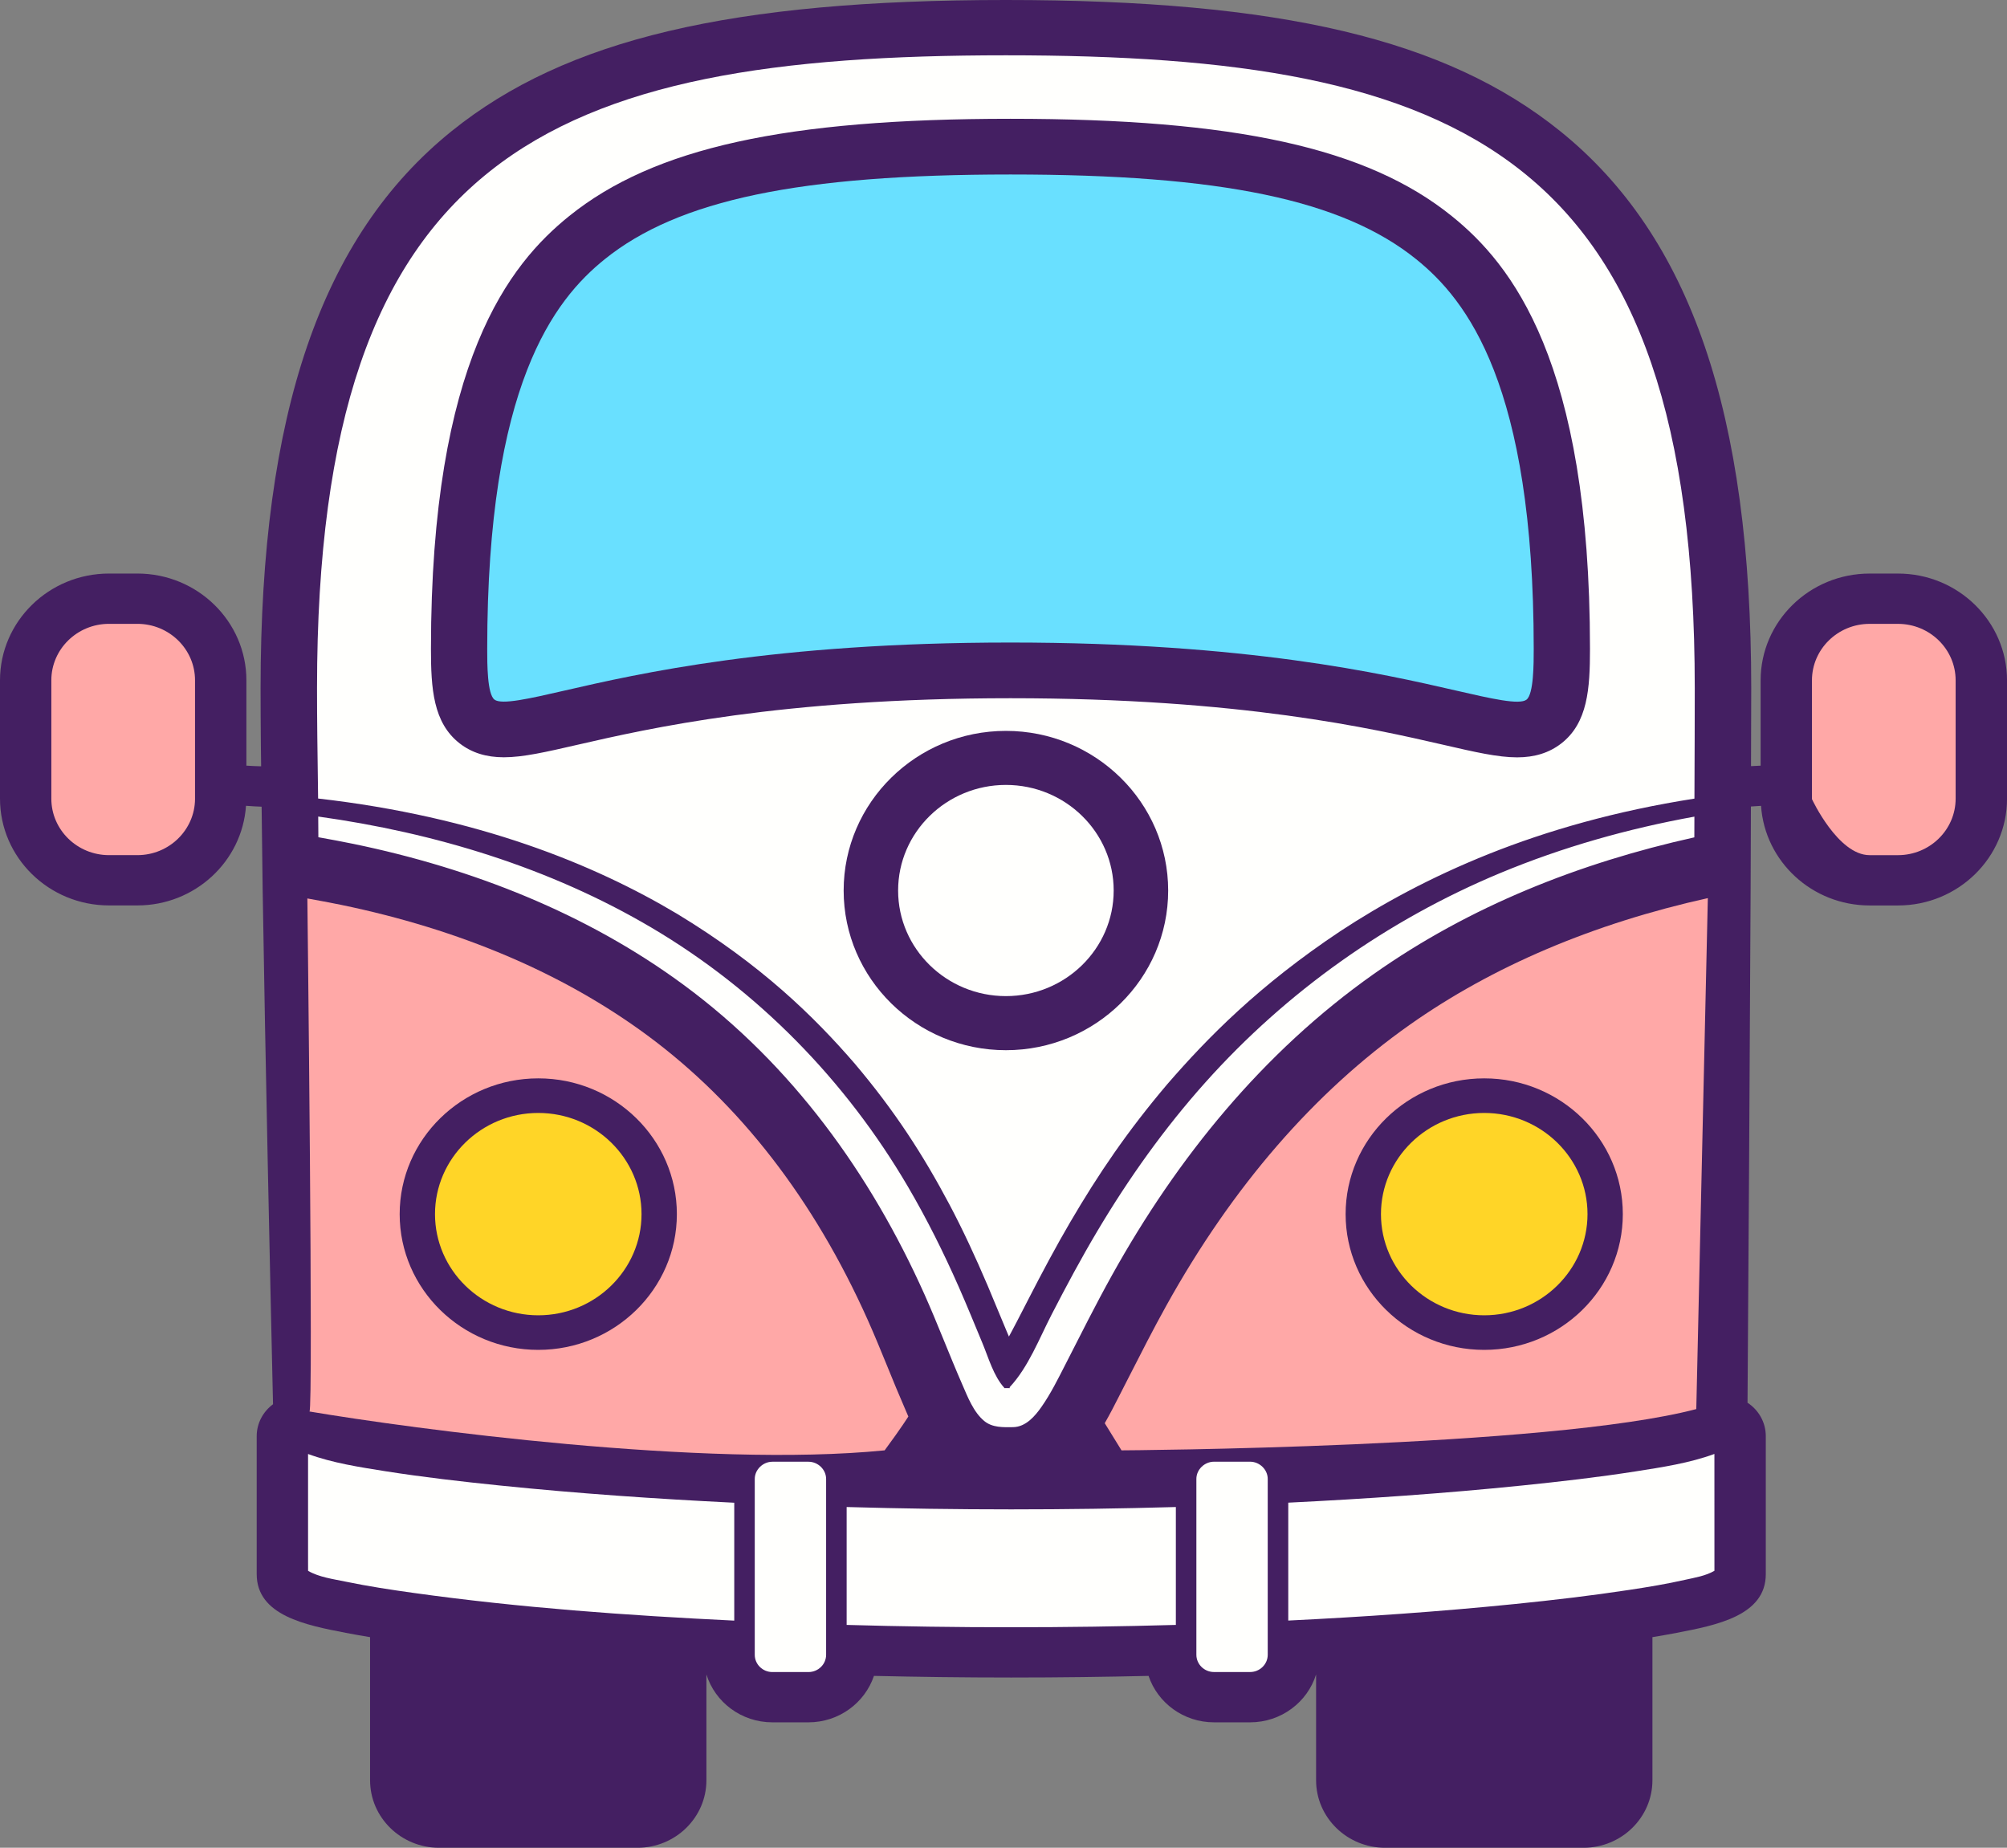 <svg version="1.1" id="图层_1" x="0px" y="0px" width="137.227px" height="126.342px" viewBox="0 0 137.227 126.342" enable-background="new 0 0 137.227 126.342" xml:space="preserve" xmlns="http://www.w3.org/2000/svg" xmlns:xlink="http://www.w3.org/1999/xlink" xmlns:xml="http://www.w3.org/XML/1998/namespace">
  <rect x="0" y="0" width="137.227" height="126.342" fill="#808080" stroke="none"/>
  <path fill="#441F62" d="M129.775,39.218h-1.941c-4.109,0-7.452,3.275-7.452,7.3v5.835c-0.214,0.016-0.438,0.022-0.658,0.033
	c0.008-2.592,0.015-4.892,0.015-5.333c0-18.797-4.148-30.9-13.062-38.085C98.883,2.682,87.548,0,68.778,0
	c-18.771,0-30.105,2.682-37.9,8.968c-8.91,7.186-13.061,19.288-13.061,38.085c0,1.146,0.007,2.473,0.02,3.94l0.018,1.404
	c-0.338-0.012-0.682-0.019-1.008-0.045v-5.835c0-4.025-3.343-7.3-7.451-7.3H7.452c-4.108,0-7.452,3.275-7.452,7.3v8.092
	c0,4.025,3.343,7.3,7.452,7.3h1.942c3.94,0,7.167-3.014,7.426-6.812c0.387,0.03,0.738,0.048,1.068,0.061l0.072,5.728
	c0.185,11.719,0.505,26.266,0.708,35.129c-0.673,0.502-1.116,1.289-1.116,2.183v9.436c0,2.839,3.382,3.49,6.099,4.015
	c0.509,0.099,1.068,0.195,1.652,0.293v9.783c0,2.547,2.115,4.618,4.715,4.618h13.568c2.599,0,4.714-2.071,4.714-4.618v-7.234
	c0.589,1.895,2.387,3.275,4.509,3.275h2.469c2.084,0,3.855-1.332,4.477-3.175c2.957,0.068,6.087,0.111,9.387,0.111
	c3.301,0,6.432-0.043,9.39-0.111c0.619,1.843,2.391,3.175,4.475,3.175h2.469c2.123,0,3.922-1.382,4.51-3.275v7.234
	c0,2.547,2.115,4.618,4.716,4.618h13.567c2.601,0,4.714-2.071,4.714-4.618v-9.783c0.585-0.098,1.145-0.194,1.652-0.293
	c2.718-0.523,6.099-1.176,6.099-4.015v-9.436c0-0.953-0.496-1.794-1.249-2.285c0.063-8.892,0.157-23.452,0.212-35.152
	c0,0,0.009-2.645,0.019-5.616c0.221-0.012,0.451-0.027,0.693-0.045c0.258,3.798,3.483,6.812,7.426,6.812h1.941
	c4.108,0,7.452-3.274,7.452-7.3v-8.092C137.227,42.493,133.883,39.218,129.775,39.218z" class="color c1"/>
  <path fill="#FFA8A7" d="M123.891,54.609v-0.334v-2.097v-0.346v-5.314c0-2.13,1.769-3.861,3.941-3.861h1.941
	c2.173,0,3.942,1.731,3.942,3.861v8.092c0,2.129-1.771,3.862-3.942,3.862h-1.941c-2.162,0-3.94-3.83-3.94-3.83
	S123.891,54.621,123.891,54.609z" class="color c2"/>
  <path fill="#FFFFFD" d="M86.68,112.246c0,0.301,0,0.601,0,0.899c0,0.65-0.541,1.181-1.205,1.181h-2.469
	c-0.664,0-1.205-0.529-1.205-1.181c0-4.008,0-8.014,0-12.02c0-0.65,0.564-1.18,1.205-1.18h2.469c0.639,0,1.205,0.531,1.205,1.18
	C86.68,104.834,86.68,108.539,86.68,112.246z" class="color c3"/>
  <path fill="#FFFFFD" d="M56.485,112.435c0,0.236,0,0.475,0,0.713c0,0.649-0.541,1.18-1.205,1.18h-2.469
	c-0.664,0-1.205-0.529-1.205-1.18c0-4.008,0-8.015,0-12.021c0-0.647,0.566-1.18,1.205-1.18h2.469c0.641,0,1.205,0.528,1.205,1.18
	C56.485,104.896,56.485,108.665,56.485,112.435z" class="color c3"/>
  <path fill="#FFA8A7" d="M60.487,99.169c1.165-1.578,1.62-2.314,1.62-2.314c-0.04-0.09-0.077-0.177-0.112-0.261l-0.109-0.253
	c-0.422-0.965-0.822-1.945-1.209-2.895c-0.434-1.063-0.88-2.153-1.342-3.186c-3.694-8.258-8.768-14.807-15.076-19.467
	c-5.736-4.234-12.785-7.239-20.953-8.926c-0.775-0.16-1.589-0.307-2.29-0.434c0,0,0.414,35.124,0.143,35.079
	C28.133,97.688,48.149,100.397,60.487,99.169z" class="color c2"/>
  <path fill="#FFA8A7" d="M116.772,61.409c-7.858,1.746-14.723,4.666-20.399,8.673c-6.511,4.599-12.103,11.051-16.621,19.181
	c-0.888,1.596-1.746,3.282-2.578,4.915l-0.686,1.343c-0.285,0.563-0.597,1.17-0.952,1.791l1.146,1.857c0,0,29.188-0.16,39.3-2.822
	L116.772,61.409z" class="color c2"/>
  <path fill="#441F62" d="M110.959,83.017c0,5.118-4.251,9.282-9.478,9.282c-5.225,0-9.475-4.164-9.475-9.282
	c0-5.119,4.25-9.283,9.475-9.283C106.708,73.731,110.959,77.896,110.959,83.017z" class="color c1"/>
  <path fill="#441F62" d="M46.28,83.017c0,5.118-4.251,9.282-9.477,9.282c-5.225,0-9.476-4.164-9.476-9.282
	c0-5.119,4.25-9.283,9.476-9.283C42.029,73.731,46.28,77.896,46.28,83.017z" class="color c1"/>
  <path fill="#FFFFFD" d="M117.223,107.403c-0.588,0.347-1.348,0.472-2.004,0.617c-1.258,0.285-2.533,0.496-3.809,0.689
	c-2.597,0.396-5.207,0.701-7.819,0.966c-5.157,0.521-10.331,0.88-15.507,1.132c0-2.687,0-5.373,0-8.061
	c5.342-0.262,10.684-0.631,16.006-1.175c2.598-0.267,5.195-0.563,7.775-0.968c1.788-0.281,3.651-0.562,5.356-1.188
	C117.223,102.08,117.223,104.741,117.223,107.403z M57.889,109.783c0-2.246,0-4.493,0-6.739c7.5,0.214,15.008,0.214,22.509,0
	c0,2.688,0,5.374,0,8.061c-7.501,0.213-15.008,0.213-22.509,0V109.783z M21.063,106.666c0-2.416,0-4.832,0-7.248
	c1.686,0.619,3.524,0.897,5.291,1.179c2.602,0.409,5.221,0.709,7.838,0.977c5.324,0.545,10.666,0.914,16.012,1.176
	c0,2.688,0,5.374,0,8.061c-7.321-0.355-14.657-0.879-21.92-1.893l0,0c-1.559-0.217-3.116-0.454-4.656-0.773
	c-0.827-0.172-1.822-0.304-2.563-0.738L21.063,106.666L21.063,106.666z" class="color c3"/>
  <path fill="#FFA8A7" d="M13.336,54.609c0,0.011-0.001,0.021-0.001,0.032c-0.019,2.114-1.778,3.83-3.94,3.83H7.452
	c-2.174,0-3.942-1.732-3.942-3.862v-8.092c0-2.13,1.769-3.861,3.942-3.861h1.942c2.173,0,3.941,1.731,3.941,3.861V54.609z" class="color c2"/>
  <path fill="#FFFFFD" d="M102.574,59.697c4.265-1.776,8.735-3.036,13.279-3.859c-0.002,0.236-0.002,1.178-0.004,1.417
	c-7.836,1.741-15.347,4.702-21.933,9.352c-7.557,5.336-13.413,12.543-17.885,20.588c-1.119,2.013-2.148,4.072-3.196,6.123
	c-0.498,0.974-0.988,1.967-1.615,2.865c-0.454,0.652-1.085,1.387-1.953,1.4c-0.674,0.01-1.414,0.038-1.967-0.418
	c-0.741-0.609-1.139-1.661-1.511-2.514c-0.887-2.031-1.667-4.105-2.571-6.129c-3.71-8.291-9.082-15.723-16.433-21.15
	c-6.68-4.933-14.524-7.998-22.618-9.67c-0.798-0.165-1.599-0.312-2.399-0.455c-0.003-0.239-0.007-1.179-0.01-1.415
	c7.979,1.109,15.836,3.492,22.798,7.603c7.261,4.289,13.26,10.431,17.519,17.696c1.299,2.216,2.443,4.513,3.479,6.861
	c0.56,1.271,1.085,2.562,1.619,3.846c0.41,0.984,0.762,2.253,1.496,3.056c0.008-0.011,0,0.002-0.012,0.02h0.399l0,0.001v-0.001h0
	c-0.01-0.017-0.017-0.038-0.029-0.055c1.283-1.367,2.023-3.321,2.877-4.977c0.995-1.932,2.021-3.848,3.132-5.715
	c2.143-3.602,4.577-7.023,7.373-10.148C87.97,67.799,94.874,62.906,102.574,59.697z M115.878,47.053
	c0,2.342-0.008,4.027-0.022,7.553c-5.4,0.842-10.064,2.192-14.042,3.778c-4.03,1.61-7.367,3.445-10.164,5.282
	c-5.585,3.718-9.09,7.294-11.844,10.474c-2.729,3.219-4.703,6.133-6.631,9.426c-0.963,1.646-1.9,3.402-2.886,5.322
	c-0.243,0.473-0.494,0.959-0.751,1.457c-0.127,0.242-0.256,0.487-0.388,0.736l-0.166,0.307l-0.141-0.332
	c-0.461-1.104-0.895-2.146-1.308-3.141c-0.859-2.016-1.708-3.838-2.607-5.539c-1.804-3.4-3.731-6.393-6.479-9.643
	c-2.771-3.207-6.387-6.758-12.15-10.249c-5.701-3.402-13.649-6.641-24.548-7.885c-0.047-3.524-0.074-5.208-0.074-7.548
	c0.001-36.578,15.862-43.27,47.101-43.27S115.878,10.474,115.878,47.053z M108.714,44.372c0-19.697-5.391-26.325-9.448-29.596
	c-5.781-4.664-14.807-6.654-30.175-6.654c-15.37,0-24.396,1.99-30.176,6.654c-4.058,3.271-9.449,9.898-9.449,29.596
	c0,2.7,0.147,5.048,1.966,6.46c0.823,0.638,1.811,0.948,3.02,0.948c1.31,0,2.869-0.358,5.029-0.854
	c4.848-1.113,13.87-3.184,29.61-3.184c15.742,0,24.765,2.073,29.611,3.187c2.154,0.497,3.714,0.856,5.028,0.856
	c1.207,0,2.193-0.311,3.019-0.949C108.566,49.425,108.714,47.073,108.714,44.372z" class="color c3"/>
  <path fill="#69E0FF" d="M69.091,11.931c14.408,0,22.706,1.734,27.745,5.797c3.447,2.781,8.031,8.567,8.031,26.644
	c0,1.001,0,3.085-0.492,3.467c-0.484,0.375-2.393-0.064-4.804-0.618c-4.997-1.148-14.299-3.287-30.48-3.287
	c-16.184,0-25.484,2.135-30.481,3.283c-2.414,0.554-4.32,0.992-4.804,0.618c-0.493-0.382-0.493-2.463-0.493-3.463
	c0-18.077,4.583-23.863,8.031-26.644C46.383,13.665,54.682,11.931,69.091,11.931z" class="color c4"/>
  <path fill="#FFD527" d="M36.804,89.935c-3.894,0-7.061-3.104-7.061-6.918c0-3.814,3.167-6.918,7.061-6.918
	c3.893,0,7.06,3.104,7.06,6.918C43.864,86.829,40.696,89.935,36.804,89.935z" class="color c5"/>
  <path fill="#FFD527" d="M101.483,89.935c-3.893,0-7.061-3.104-7.061-6.918c0-3.814,3.168-6.918,7.061-6.918
	c3.894,0,7.062,3.104,7.062,6.918C108.543,86.829,105.375,89.935,101.483,89.935z" class="color c5"/>
  <path fill="#441F62" d="M68.778,49.975c-6.117,0-11.094,4.897-11.094,10.916s4.977,10.917,11.094,10.917s11.095-4.896,11.095-10.917
	C79.872,54.872,74.895,49.975,68.778,49.975z" class="color c1"/>
  <path fill="#FFFFFD" d="M68.778,68.11c-4.063,0-7.37-3.239-7.37-7.22s3.307-7.22,7.37-7.22s7.369,3.239,7.369,7.22
	S72.841,68.11,68.778,68.11z" class="color c3"/>
</svg>